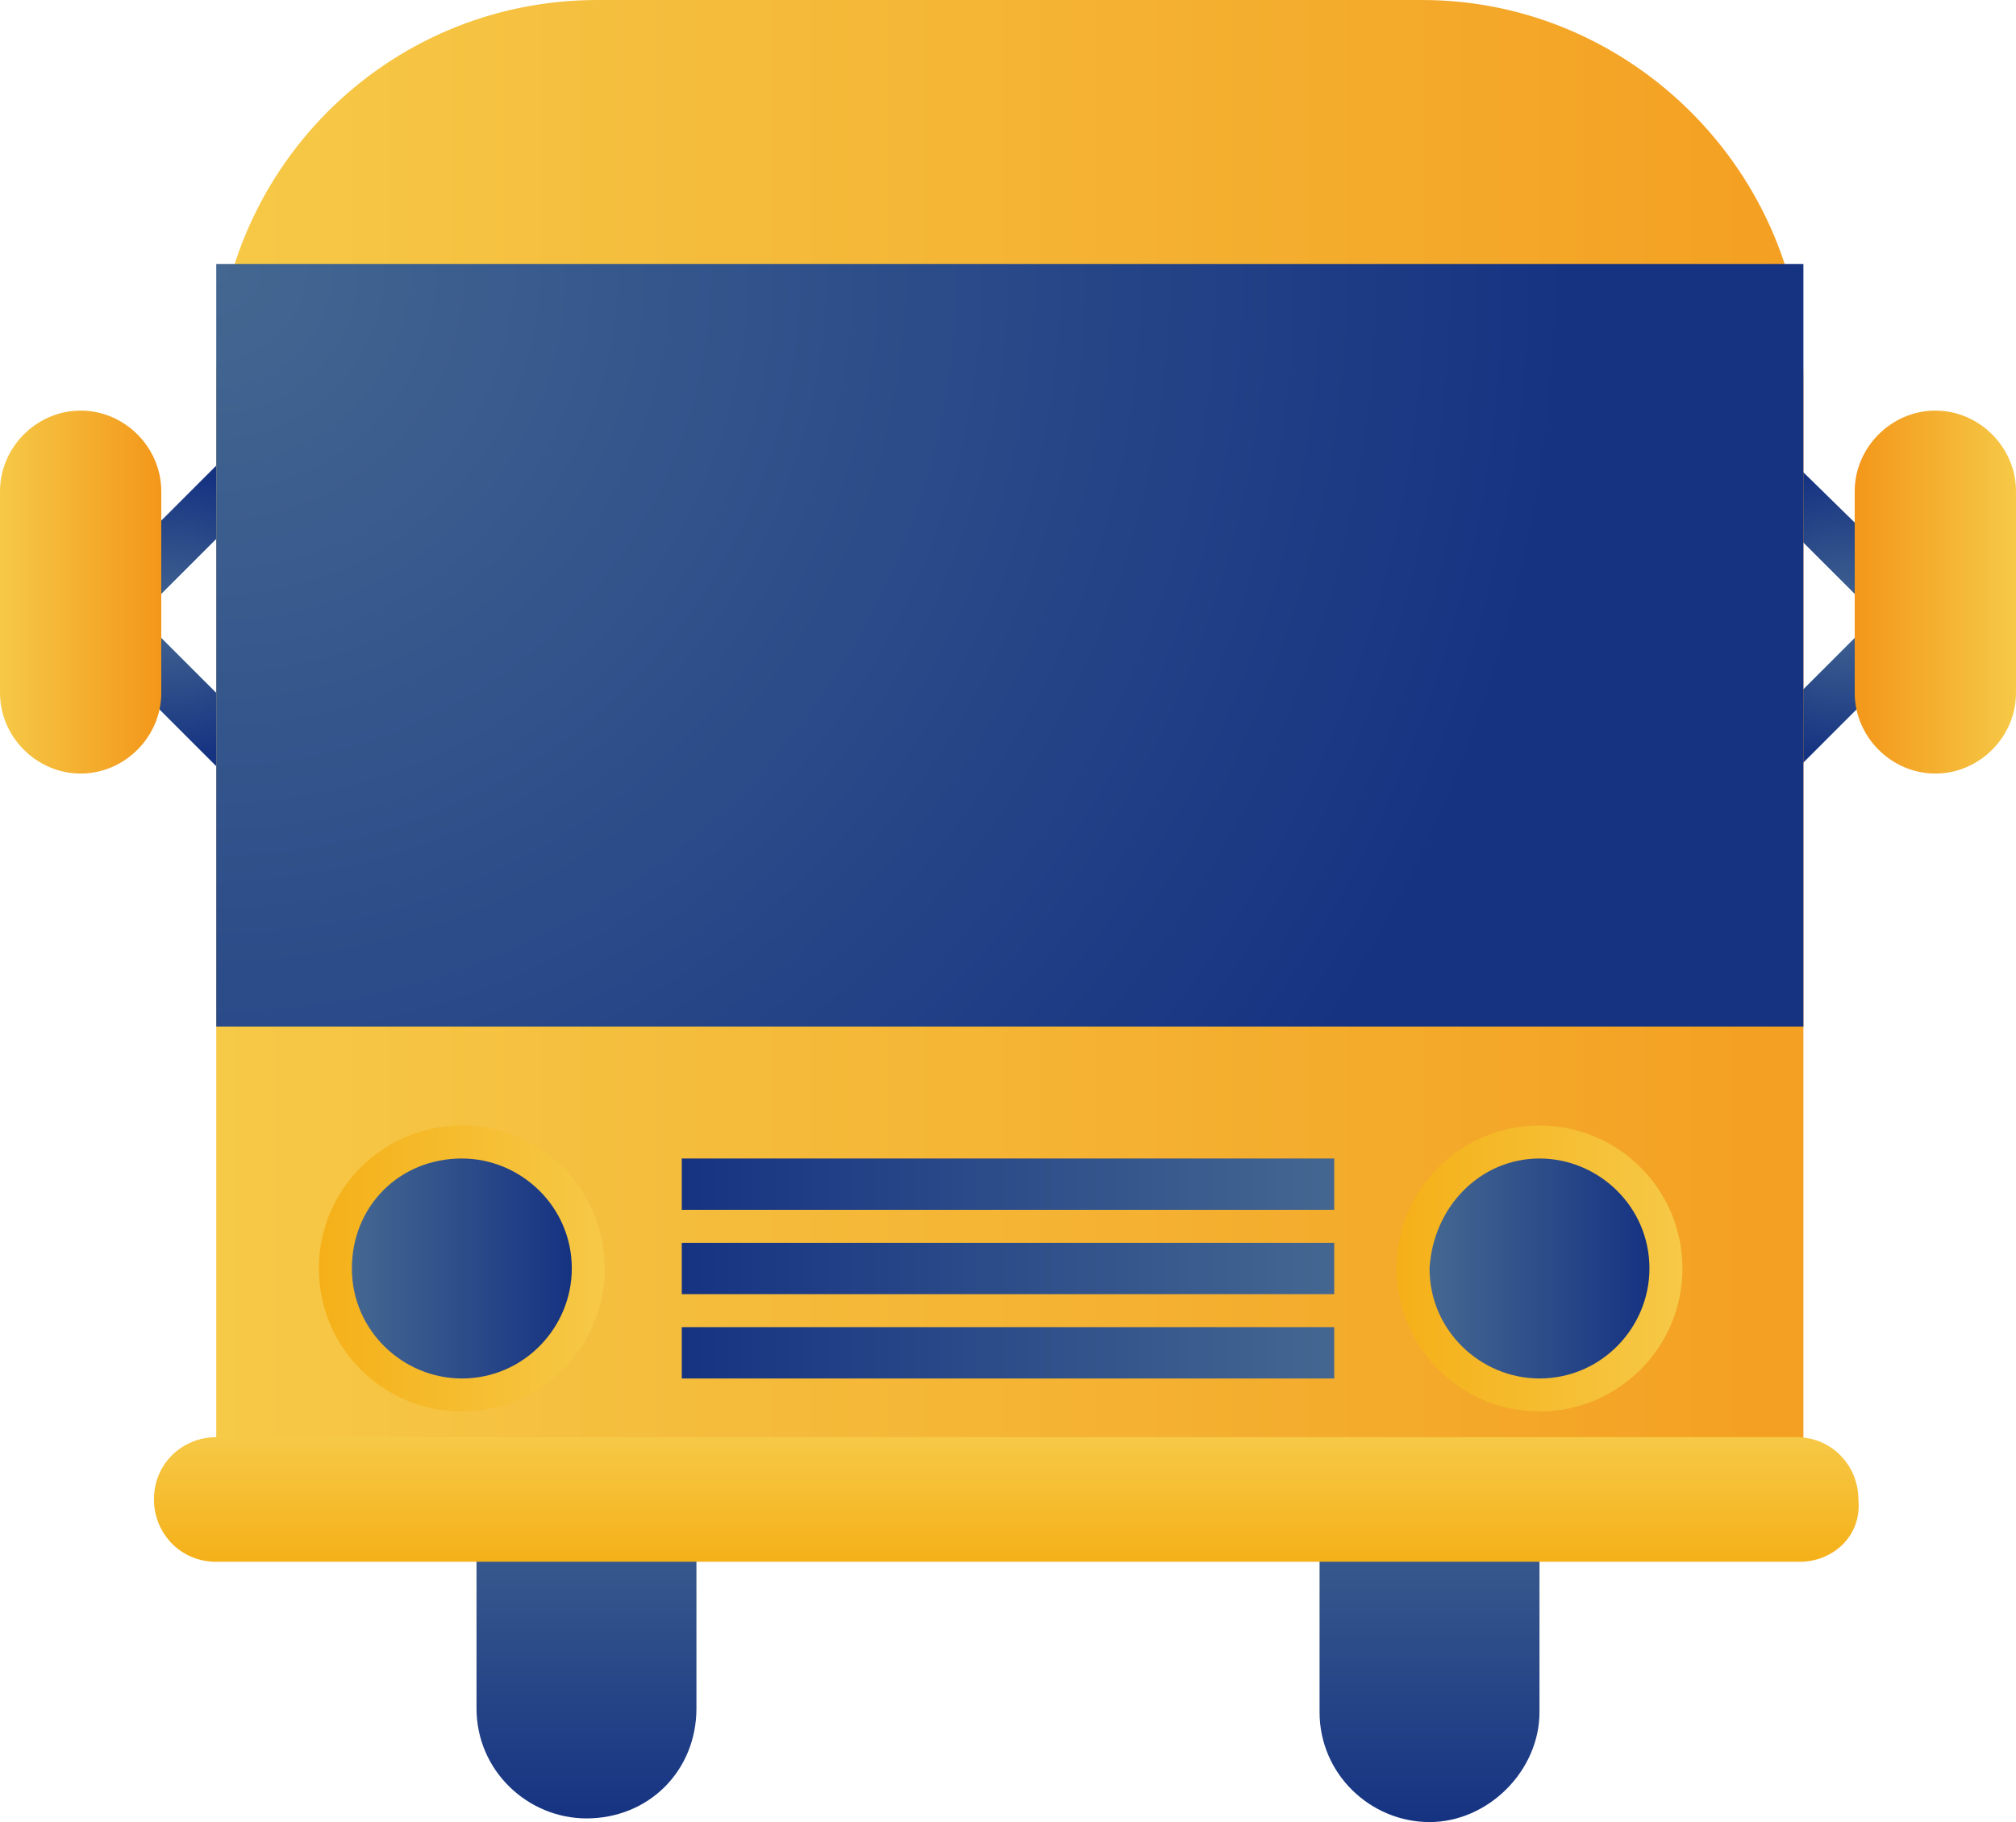 <?xml version="1.0" encoding="utf-8"?>
<!-- Generator: Adobe Illustrator 28.0.0, SVG Export Plug-In . SVG Version: 6.00 Build 0)  -->
<svg version="1.1" id="圖層_1" xmlns="http://www.w3.org/2000/svg" xmlns:xlink="http://www.w3.org/1999/xlink" x="0px" y="0px"
	 viewBox="0 0 55 49.7" style="enable-background:new 0 0 55 49.7;" xml:space="preserve">
<style type="text/css">
	.st0{fill:url(#SVGID_1_);}
	.st1{fill:url(#SVGID_00000067919111803090184640000005138621032649479861_);}
	.st2{fill:url(#SVGID_00000109743537882001356450000007833153103209942658_);}
	.st3{fill:url(#SVGID_00000109021564389595836680000007756298838054136975_);}
	.st4{fill:url(#SVGID_00000174587103975675121730000001651756418797004185_);}
	.st5{fill:url(#SVGID_00000100375080143579476540000003742846536025718448_);}
	.st6{fill:url(#SVGID_00000090256409191628285580000009779743399926660504_);}
	.st7{fill:url(#SVGID_00000045609512901349432440000008448851109503100813_);}
	.st8{fill:url(#SVGID_00000045606621904399446260000016539708854925892771_);}
	.st9{fill:url(#SVGID_00000146491503151588988440000001995465923434923701_);}
	.st10{fill:url(#SVGID_00000095301455911754842200000010527870406371136911_);}
	.st11{fill:url(#SVGID_00000181795470755528682830000007182085991827084175_);}
	.st12{fill:url(#SVGID_00000035524023747781563430000000521006760438132112_);}
	.st13{fill:url(#SVGID_00000028287543880119628230000000770794201551532686_);}
	.st14{fill:url(#SVGID_00000033347850745904312180000012331614296665316768_);}
	.st15{fill:url(#SVGID_00000005247727568373362870000009435789345514134662_);}
</style>
<g>
	<g>
		
			<radialGradient id="SVGID_1_" cx="-2286.984" cy="33.09" r="3.885" gradientTransform="matrix(-1 0 0 -1 -2236.666 49.89)" gradientUnits="userSpaceOnUse">
			<stop  offset="0" style="stop-color:#446791"/>
			<stop  offset="1" style="stop-color:#163382"/>
		</radialGradient>
		<polygon class="st0" points="47.5,13.1 48.4,12.1 53.2,16.8 48.5,21.5 47.5,20.5 51.2,16.8 		"/>
		
			<linearGradient id="SVGID_00000170246593048901381180000010362456103023433905_" gradientUnits="userSpaceOnUse" x1="-9559.833" y1="33.74" x2="-9564.233" y2="33.74" gradientTransform="matrix(1 0 0 -1 9614.827 49.89)">
			<stop  offset="0" style="stop-color:#F6C947"/>
			<stop  offset="1" style="stop-color:#F3971A"/>
		</linearGradient>
		<path style="fill:url(#SVGID_00000170246593048901381180000010362456103023433905_);" d="M52.8,21.1L52.8,21.1
			c-1.2,0-2.2-1-2.2-2.2v-5.5c0-1.2,1-2.2,2.2-2.2l0,0c1.2,0,2.2,1,2.2,2.2v5.5C55,20.1,54,21.1,52.8,21.1z"/>
	</g>
	<g>
		
			<radialGradient id="SVGID_00000079478420662667063560000017130967334127302577_" cx="4.676" cy="33.09" r="3.885" gradientTransform="matrix(1 0 0 -1 0 49.89)" gradientUnits="userSpaceOnUse">
			<stop  offset="0" style="stop-color:#446791"/>
			<stop  offset="1" style="stop-color:#163382"/>
		</radialGradient>
		<polygon style="fill:url(#SVGID_00000079478420662667063560000017130967334127302577_);" points="7.5,13.1 6.5,12.1 1.8,16.8 
			6.5,21.5 7.5,20.5 3.8,16.8 		"/>
		
			<linearGradient id="SVGID_00000122685873759319103320000010126662691904282513_" gradientUnits="userSpaceOnUse" x1="-11851.493" y1="33.74" x2="-11855.894" y2="33.74" gradientTransform="matrix(-1 0 0 -1 -11851.493 49.89)">
			<stop  offset="0" style="stop-color:#F6C947"/>
			<stop  offset="1" style="stop-color:#F3971A"/>
		</linearGradient>
		<path style="fill:url(#SVGID_00000122685873759319103320000010126662691904282513_);" d="M2.2,21.1L2.2,21.1c1.2,0,2.2-1,2.2-2.2
			v-5.5c0-1.2-1-2.2-2.2-2.2l0,0c-1.2,0-2.2,1-2.2,2.2v5.5C0,20.1,1,21.1,2.2,21.1z"/>
	</g>
	
		<linearGradient id="SVGID_00000062884656495610830710000008910761046139848861_" gradientUnits="userSpaceOnUse" x1="5.9" y1="29.44" x2="58.17" y2="29.44" gradientTransform="matrix(1 0 0 -1 0 49.89)">
		<stop  offset="0" style="stop-color:#F6C947"/>
		<stop  offset="1" style="stop-color:#F3971A"/>
	</linearGradient>
	<path style="fill:url(#SVGID_00000062884656495610830710000008910761046139848861_);" d="M49.2,40.9H5.9V10.4
		C5.9,4.7,10.5,0,16.3,0h22.5c5.7,0,10.4,4.7,10.4,10.4C49.2,10.4,49.2,40.9,49.2,40.9z"/>
	<g>
		
			<linearGradient id="SVGID_00000037682360390774270330000017339543206661234333_" gradientUnits="userSpaceOnUse" x1="16" y1="0.248" x2="16" y2="10.233" gradientTransform="matrix(1 0 0 -1 0 49.89)">
			<stop  offset="0" style="stop-color:#163382"/>
			<stop  offset="1" style="stop-color:#446791"/>
		</linearGradient>
		<path style="fill:url(#SVGID_00000037682360390774270330000017339543206661234333_);" d="M16,49.6L16,49.6c-1.6,0-3-1.3-3-3v-4.1
			c0-1.6,1.3-3,3-3l0,0c1.6,0,3,1.3,3,3v4.1C19,48.3,17.7,49.6,16,49.6z"/>
		
			<linearGradient id="SVGID_00000170982691877776964170000008441159825724339131_" gradientUnits="userSpaceOnUse" x1="39" y1="0.238" x2="39" y2="10.223" gradientTransform="matrix(1 0 0 -1 0 49.89)">
			<stop  offset="0" style="stop-color:#163382"/>
			<stop  offset="1" style="stop-color:#446791"/>
		</linearGradient>
		<path style="fill:url(#SVGID_00000170982691877776964170000008441159825724339131_);" d="M39,49.7L39,49.7c-1.6,0-3-1.3-3-3v-4.1
			c0-1.6,1.3-3,3-3l0,0c1.6,0,3,1.3,3,3v4.1C42,48.3,40.6,49.7,39,49.7z"/>
	</g>
	
		<linearGradient id="SVGID_00000003799372670740704600000014577754209836518816_" gradientUnits="userSpaceOnUse" x1="27.454" y1="7.253" x2="27.454" y2="10.716" gradientTransform="matrix(1 0 0 -1 0 49.89)">
		<stop  offset="0" style="stop-color:#F5B018"/>
		<stop  offset="1" style="stop-color:#F6C947"/>
	</linearGradient>
	<path style="fill:url(#SVGID_00000003799372670740704600000014577754209836518816_);" d="M49.1,42.6H5.9c-1,0-1.7-0.8-1.7-1.7l0,0
		c0-1,0.8-1.7,1.7-1.7H49c1,0,1.7,0.8,1.7,1.7l0,0C50.8,41.9,50,42.6,49.1,42.6z"/>
	
		<radialGradient id="SVGID_00000055699592633723096240000012791618600543412621_" cx="5.866" cy="42.53" r="36.906" gradientTransform="matrix(1 0 0 -1 0 49.89)" gradientUnits="userSpaceOnUse">
		<stop  offset="0" style="stop-color:#446791"/>
		<stop  offset="1" style="stop-color:#163382"/>
	</radialGradient>
	
		<rect x="5.9" y="7.2" style="fill:url(#SVGID_00000055699592633723096240000012791618600543412621_);" width="43.3" height="20.8"/>
	<g>
		
			<linearGradient id="SVGID_00000131332676861227303840000004890309338108636595_" gradientUnits="userSpaceOnUse" x1="18.619" y1="17.59" x2="36.419" y2="17.59" gradientTransform="matrix(1 0 0 -1 0 49.89)">
			<stop  offset="0" style="stop-color:#163382"/>
			<stop  offset="1" style="stop-color:#446791"/>
		</linearGradient>
		
			<rect x="18.6" y="31.6" style="fill:url(#SVGID_00000131332676861227303840000004890309338108636595_);" width="17.8" height="1.4"/>
	</g>
	<g>
		
			<linearGradient id="SVGID_00000142165410705071690420000012774954375142853765_" gradientUnits="userSpaceOnUse" x1="18.619" y1="15.29" x2="36.419" y2="15.29" gradientTransform="matrix(1 0 0 -1 0 49.89)">
			<stop  offset="0" style="stop-color:#163382"/>
			<stop  offset="1" style="stop-color:#446791"/>
		</linearGradient>
		
			<rect x="18.6" y="33.9" style="fill:url(#SVGID_00000142165410705071690420000012774954375142853765_);" width="17.8" height="1.4"/>
	</g>
	<g>
		
			<linearGradient id="SVGID_00000113343637232766860220000010806897575081426588_" gradientUnits="userSpaceOnUse" x1="18.619" y1="12.99" x2="36.419" y2="12.99" gradientTransform="matrix(1 0 0 -1 0 49.89)">
			<stop  offset="0" style="stop-color:#163382"/>
			<stop  offset="1" style="stop-color:#446791"/>
		</linearGradient>
		
			<rect x="18.6" y="36.2" style="fill:url(#SVGID_00000113343637232766860220000010806897575081426588_);" width="17.8" height="1.4"/>
	</g>
	<g>
		
			<linearGradient id="SVGID_00000034779429711723944300000009698813343668220071_" gradientUnits="userSpaceOnUse" x1="5.915" y1="-467.09" x2="13.736" y2="-467.09" gradientTransform="matrix(1.004 0 0 -1.004 2.714 -434.312)">
			<stop  offset="0" style="stop-color:#F5B018"/>
			<stop  offset="1" style="stop-color:#F6C947"/>
		</linearGradient>
		<circle style="fill:url(#SVGID_00000034779429711723944300000009698813343668220071_);" cx="12.6" cy="34.6" r="3.9"/>
		
			<linearGradient id="SVGID_00000117655363097529545490000001546116039644063632_" gradientUnits="userSpaceOnUse" x1="6.88" y1="-467.09" x2="12.772" y2="-467.09" gradientTransform="matrix(1.004 0 0 -1.004 2.714 -434.312)">
			<stop  offset="0" style="stop-color:#446791"/>
			<stop  offset="1" style="stop-color:#163382"/>
		</linearGradient>
		<path style="fill:url(#SVGID_00000117655363097529545490000001546116039644063632_);" d="M12.6,31.6c1.6,0,3,1.3,3,3
			c0,1.6-1.3,3-3,3c-1.6,0-3-1.3-3-3C9.6,32.9,10.9,31.6,12.6,31.6z"/>
	</g>
	<g>
		
			<linearGradient id="SVGID_00000047028379541691862080000010031621323212353688_" gradientUnits="userSpaceOnUse" x1="35.234" y1="-467.09" x2="43.055" y2="-467.09" gradientTransform="matrix(1.004 0 0 -1.004 2.714 -434.312)">
			<stop  offset="0" style="stop-color:#F5B018"/>
			<stop  offset="1" style="stop-color:#F6C947"/>
		</linearGradient>
		<circle style="fill:url(#SVGID_00000047028379541691862080000010031621323212353688_);" cx="42" cy="34.6" r="3.9"/>
		
			<linearGradient id="SVGID_00000005242480698992079120000008824701391950454918_" gradientUnits="userSpaceOnUse" x1="36.199" y1="-467.09" x2="42.091" y2="-467.09" gradientTransform="matrix(1.004 0 0 -1.004 2.714 -434.312)">
			<stop  offset="0" style="stop-color:#446791"/>
			<stop  offset="1" style="stop-color:#163382"/>
		</linearGradient>
		<path style="fill:url(#SVGID_00000005242480698992079120000008824701391950454918_);" d="M42,31.6c1.6,0,3,1.3,3,3
			c0,1.6-1.3,3-3,3c-1.6,0-3-1.3-3-3C39.1,32.9,40.4,31.6,42,31.6z"/>
	</g>
</g>
</svg>
